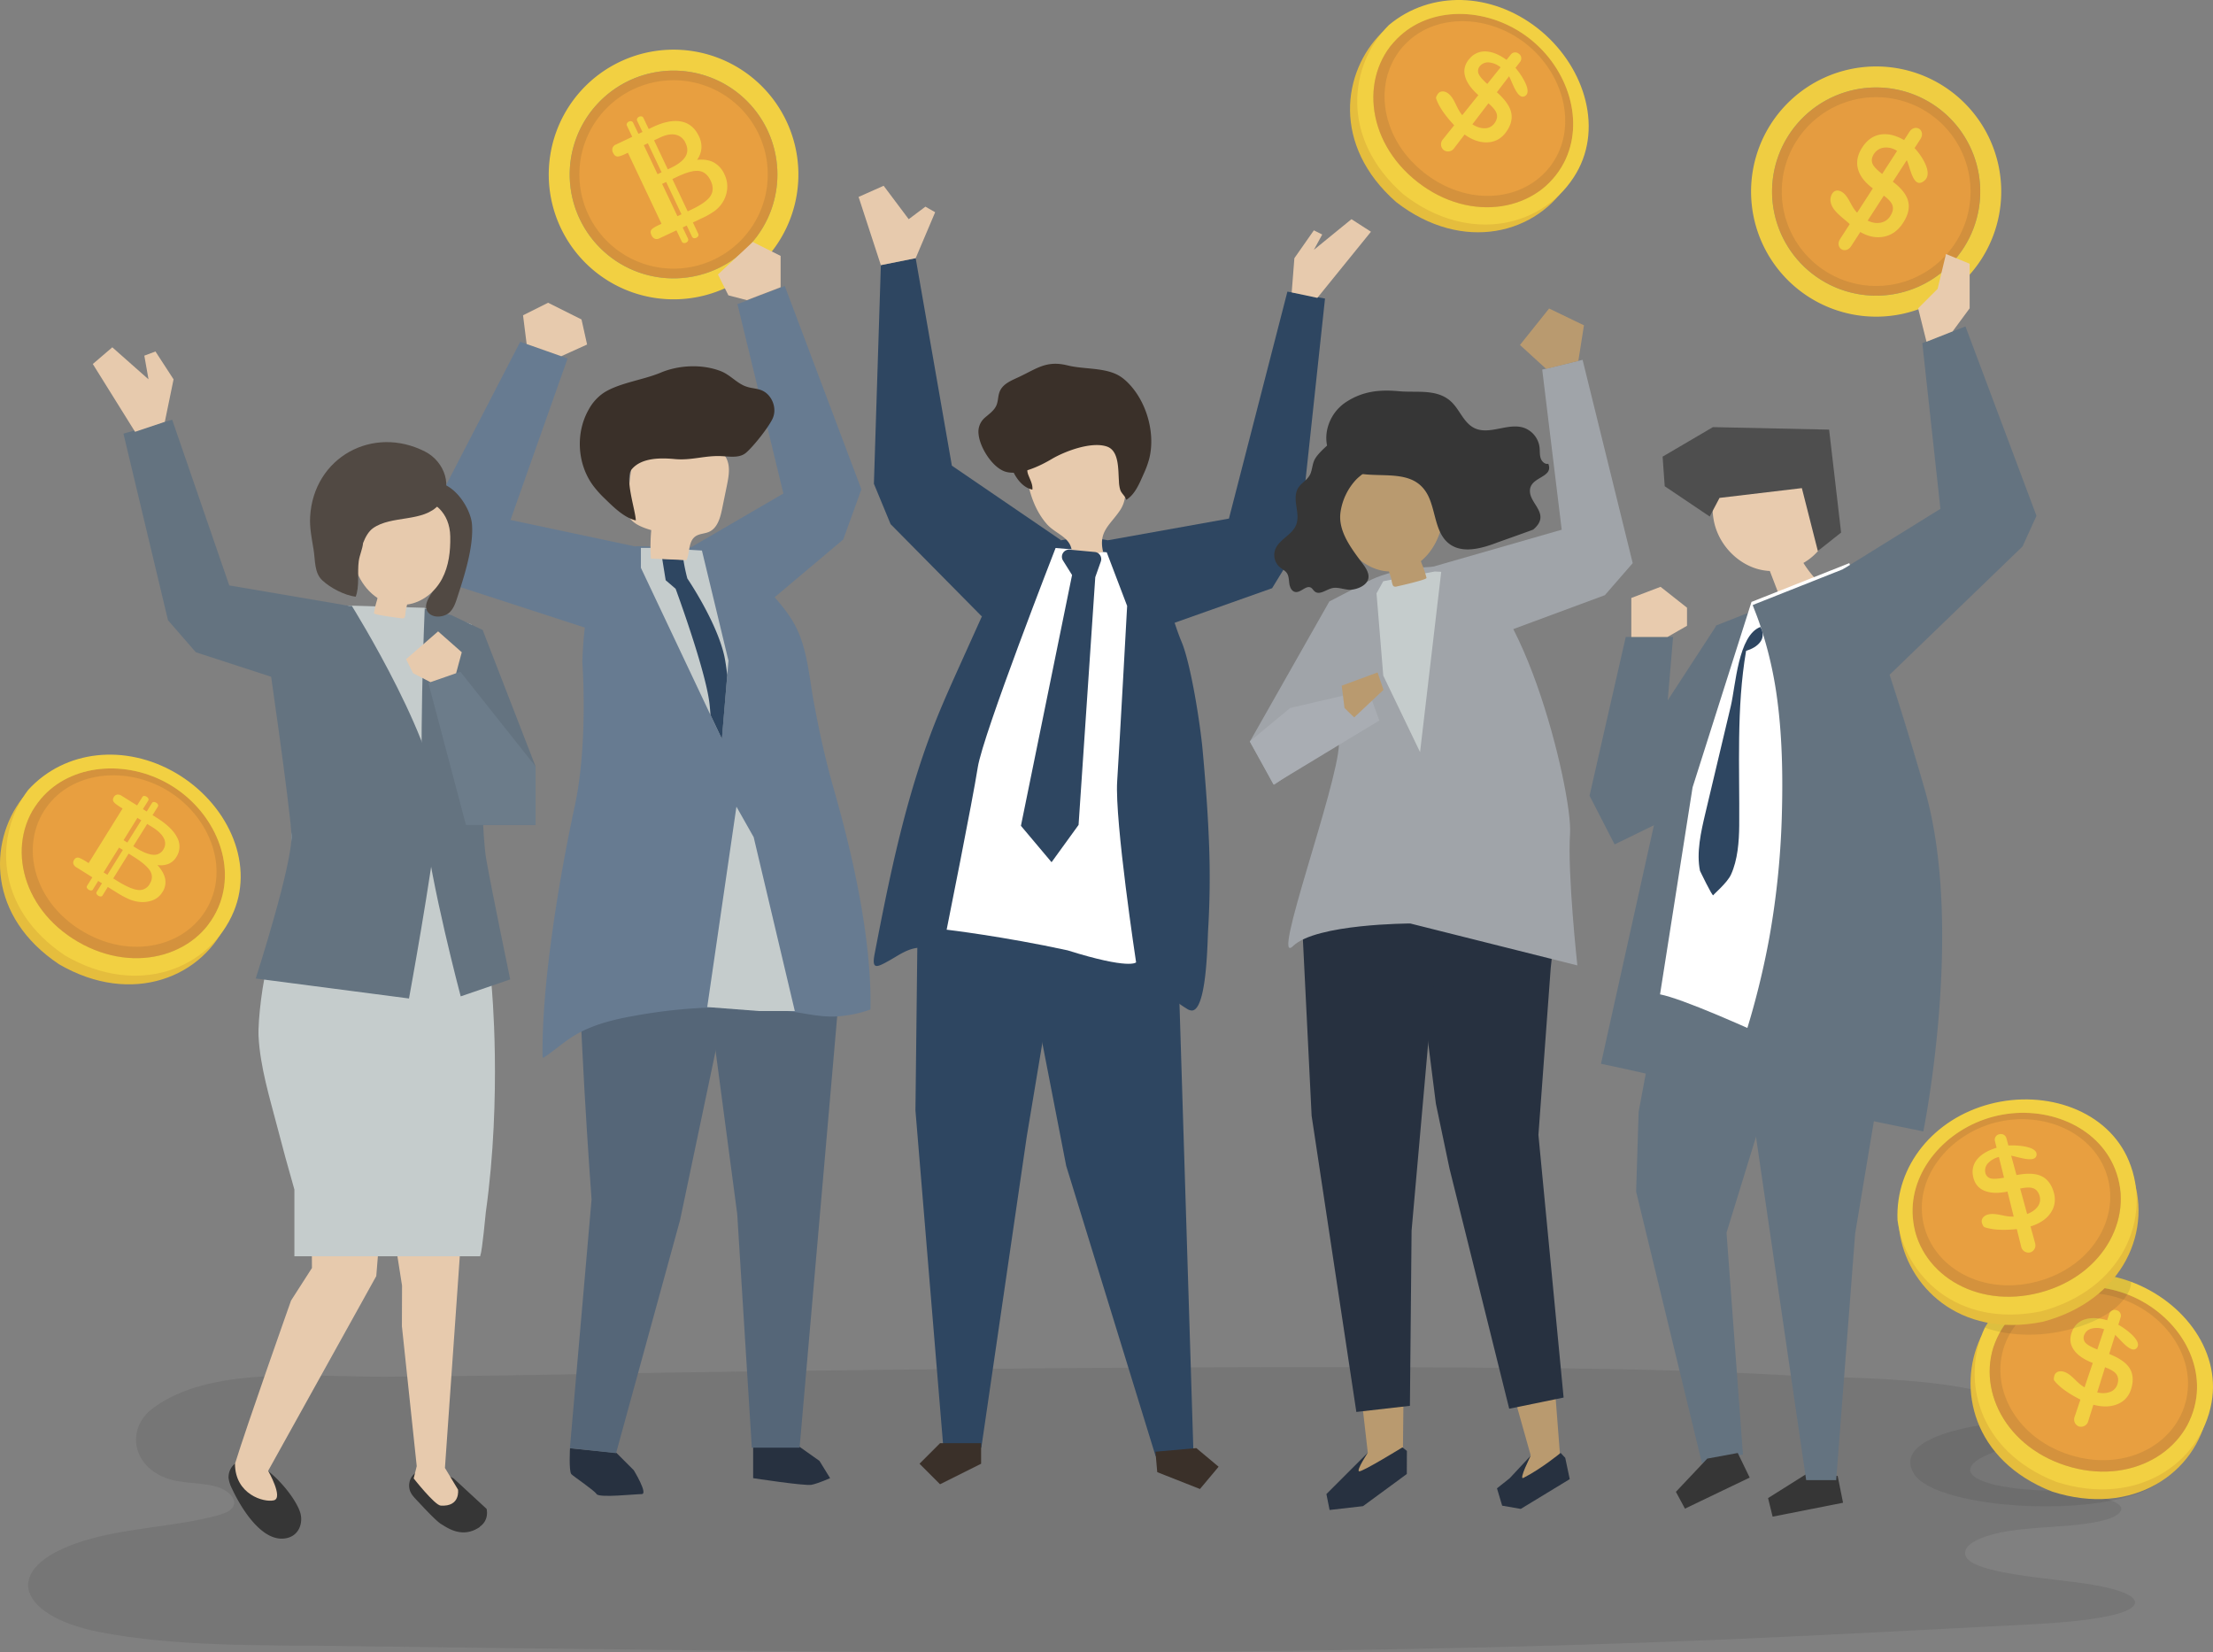 <svg xmlns="http://www.w3.org/2000/svg" viewBox="0 0 1589.44 1186.41"><rect x="0" y="0" width="1589.44" height="1186.41" fill="#808080" stroke="none"/><defs><style>.cls-1,.cls-3{fill:#272525;}.cls-1{opacity:0.11;}.cls-2{fill:#e59c40;}.cls-3{opacity:0.1;}.cls-4{fill:#efcd42;}.cls-5{fill:#e89f40;}.cls-6{fill:#f2d042;}.cls-7{fill:#677b91;}.cls-8{fill:#2e4661;}.cls-9{fill:#3a3029;}.cls-10{fill:#fff;}.cls-11{fill:#e7caad;}.cls-12{fill:#b99a6f;}.cls-13{fill:#273140;}.cls-14{fill:#a0a4a9;}.cls-15{fill:#c5cccc;}.cls-16{fill:#363636;}.cls-17{fill:#a9adb3;}.cls-18{fill:#647380;}.cls-19{fill:#e8cbae;}.cls-20{fill:#4e4e4e;}.cls-21{fill:#514943;}.cls-22{fill:#556678;}.cls-23{fill:#6c7c8a;}.cls-24{fill:#e5bd3d;}</style></defs><g id="shadow"><path class="cls-1" d="M441.71,1017.26q-46,.74-92,1c-54.62.16-126.21-8-167,23-20.52,15.55-13.77,46.58,18.79,52.08,9.22,1.56,19.14,1.39,27.78,4s15.49,9.86,10.7,15.38c-2.46,2.81-7.18,4.32-11.7,5.51-28.62,7.48-60.35,8.43-88.82,16.16-67.66,18.38-56,55.32,5.53,67.25,55.31,10.72,116.82,9.23,173.85,10,333.75,4.25,668.41,9.29,1000.31-5,71.58-3.09,142.74-7,214-10.62,32.61-1.67,73.44-6,73.57-15.72.09-6.76-21.45-11.81-42.67-14.45-37.17-4.62-85.7-8.65-78.67-23.78,2.56-5.51,14.66-10.58,31.47-13.16,13-2,27.91-2.53,42-3.73s28.5-3.42,34.42-7.35c15.93-10.6-24.2-16.91-52.44-17.88-33.83-1.16-61.41-8.61-49.75-19.85,8.12-7.83,34.56-13.13,42.6-21,3.24-3.16,3.23-6.55,1.08-9.78-21.47-32.27-133.64-29.51-175.44-31.92-77.34-4.47-155-5.33-232.6-5.73-176-.91-352,.61-527.92,3C546.5,1015.26,494.1,1016.43,441.71,1017.26Z" transform="translate(-73.34 -29.59)"/></g><g id="object"><circle class="cls-2" cx="1420.85" cy="167.16" r="74.75" transform="translate(224.62 1024.06) rotate(-45)"/><path class="cls-3" d="M1464.69,98.47A81.49,81.49,0,1,0,1489.53,211,81.5,81.5,0,0,0,1464.69,98.47ZM1384.36,224.3A67.8,67.8,0,1,1,1478,203.64,67.8,67.8,0,0,1,1384.36,224.3Z" transform="translate(-73.34 -29.59)"/><path class="cls-4" d="M1469.19,91.43a89.84,89.84,0,1,0,27.38,124.07A89.84,89.84,0,0,0,1469.19,91.43Zm-88.57,138.73a74.75,74.75,0,1,1,103.23-22.78A74.74,74.74,0,0,1,1380.62,230.16Z" transform="translate(-73.34 -29.59)"/><path class="cls-4" d="M1388,172.93c.13-3.67,2.66-8.26,7.62-5.83,4.14,2,6.18,7.47,8.59,11.38a26,26,0,0,0,8.15,8.17q5.55,3.58,10.64,3a10.34,10.34,0,0,0,8-4.93q2.88-4.46,1.4-8.08t-8-7.86L1421.5,167q-10.68-6.91-13.39-15t2.77-16.56q5.37-8.3,13.8-9.34t18.32,5.35a31.73,31.73,0,0,1,7.35,6.67c4.59,5.63,10.82,16.13,5.39,21-8.57,7.67-10.56-11-13.14-14.87a22.15,22.15,0,0,0-6.51-6.12,13.91,13.91,0,0,0-9.61-2.52,10,10,0,0,0-7.3,4.67q-2.55,4-.57,7.65t12,10.55q10.68,7.35,13,14.85t-3.45,16.34q-5.49,8.48-14.32,10t-18.26-4.6a45.34,45.34,0,0,1-6.22-5c-4.48-4.19-12.13-9.08-13.2-15.47A8.55,8.55,0,0,1,1388,172.93Z" transform="translate(-73.34 -29.59)"/><path class="cls-4" d="M1395.89,208.58l-.08-.05c-2.17-1.4-2.61-4.57-1-7.08l50.06-77.38c1.62-2.5,4.69-3.4,6.86-2l.08.05c2.17,1.41,2.61,4.58,1,7.08l-50.06,77.38C1401.12,209.09,1398.05,210,1395.89,208.58Z" transform="translate(-73.34 -29.59)"/><circle class="cls-5" cx="557.12" cy="154.9" r="74.59" transform="translate(-88.61 207.42) rotate(-23.7)"/><path class="cls-3" d="M522.31,81.42A81.31,81.31,0,1,0,630.6,120.1,81.3,81.3,0,0,0,522.31,81.42ZM586.08,216a67.65,67.65,0,1,1,32.18-90.1A67.66,67.66,0,0,1,586.08,216Z" transform="translate(-73.34 -29.59)"/><path class="cls-6" d="M518.74,73.88a89.65,89.65,0,1,0,119.4,42.65A89.65,89.65,0,0,0,518.74,73.88Zm70.31,148.43A74.59,74.59,0,1,1,624.53,123,74.59,74.59,0,0,1,589.05,222.31Z" transform="translate(-73.34 -29.59)"/><path class="cls-6" d="M586,146.23q-4.86-2.55-12-1.86a16.47,16.47,0,0,0,3.12-8.2,17.12,17.12,0,0,0-1.78-8.72q-4.2-8.9-12.7-10.58t-20.5,4l-2.88,1.36-3.81-8c-1.17-2.46-5.64-.35-4.47,2.12l3.81,8-2.9,1.37-3.81-8c-1.17-2.47-5.63-.35-4.46,2.12l3.81,8-11.72,5.55a4.28,4.28,0,0,0-2.44,2.44,4.58,4.58,0,0,0,.41,3.51c.73,1.55,1.65,2.41,2.76,2.61s3.11-.41,6-1.78l1.87-.89,24.15,51-1.87.88q-4.7,2.23-5.55,3.64c-.57.94-.5,2.17.22,3.67a4.64,4.64,0,0,0,2.43,2.59,4.37,4.37,0,0,0,3.46-.39L559.19,195c1.27,2.69,2.55,5.37,3.82,8.05,1.17,2.47,5.63.36,4.46-2.11l-3.81-8,2.9-1.38,3.81,8c1.17,2.47,5.63.36,4.47-2.11L571,189.35l1.47-.7,4.87-2.3a55.24,55.24,0,0,0,9.29-5.27,23.17,23.17,0,0,0,5.08-5.21,22,22,0,0,0,3.89-10.37,19.76,19.76,0,0,0-1.9-10.6A18.09,18.09,0,0,0,586,146.23Zm-38.76-17.81q6.57-3.12,11.35-2.09a10.14,10.14,0,0,1,7.17,6.07q2.52,5.31-.15,9.7t-10.71,8.19l-1.93.91q-4.92-10.41-9.86-20.83Zm-8.59,4.07q4.92,10.41,9.86,20.83l-2.9,1.37-9.87-20.83Zm21.25,52.37q-5.5-11.61-11-23.21l2.9-1.37,11,23.2Zm23.75-14.54q-3.09,4.76-13.73,9.79l-2.66,1.26q-5.49-11.61-11-23.21l3.23-1.52q10.47-5,15.89-4.27t8.39,7Q586.72,165.57,583.63,170.32Z" transform="translate(-73.34 -29.59)"/><polygon class="cls-7" points="455.66 392.31 366.66 373.41 407.66 257.41 373.66 245.41 314.66 359.41 317.66 417.41 440.66 457.41 455.66 392.31"/><polygon class="cls-8" points="659.67 609.21 657.5 797.4 677.55 1039.66 704.82 1039.66 737.45 816.15 774.76 592.27 659.67 609.21"/><polygon class="cls-9" points="704.66 1051.16 675.17 1065.9 660.43 1051.16 675.17 1036.41 704.66 1036.41 704.66 1051.16"/><polygon class="cls-8" points="837.04 613.02 847.16 721.43 857.17 1043.37 830.01 1045.77 765.77 837.22 720.9 606.28 837.04 613.02"/><polygon class="cls-9" points="831.17 1057.21 861.85 1069.3 875.24 1053.31 859.25 1039.93 829.88 1042.52 831.17 1057.21"/><path class="cls-8" d="M940.25,714.87c-1,17.26-3.55,40.23-10.87,40.41a7.22,7.22,0,0,1-3.76-1.38c-12-7.29-20.19-16.78-32-23.85-12.43-7.41-26.91-12-41.15-15.62a442.26,442.26,0,0,0-64.62-11.79c-18.63-1.9-38.81,4.79-56.87,7.82C724,711.63,718,716.05,712,719.41c-8.86,4.94-12.72,6.87-10.49-4.72,3.64-18.92,7.34-37.83,11.47-56.65,8.23-37.54,18.15-74.82,32.37-110.58,5.44-13.66,11.49-27.06,17.53-40.46q11.05-24.47,22.09-48.95c9.15-20.28,22.68-33.9,44.62-39.24,19-4.62,41.95-4.22,59,6.32,18.95,11.71,25.26,46.16,33.24,65,7,16.51,13.64,60.39,15.22,77.64,1.91,20.75,3.53,41.39,4.41,61.9a628.71,628.71,0,0,1-.4,67.57C940.89,699.72,940.74,706.63,940.25,714.87Z" transform="translate(-73.34 -29.59)"/><path class="cls-10" d="M868.22,426.21l-36.72-3.08S779.28,557,775.61,580.62c-3.59,23.15-22.36,116.61-22.36,116.61s40.54,4.76,86.83,14.83c44.85,14.07,49.24,8.64,49.24,8.64s-15.43-101.52-13.59-130.1c1.89-29.23,7.15-125.87,7.15-125.87Z" transform="translate(-73.34 -29.59)"/><path class="cls-11" d="M846.17,429.2a4.21,4.21,0,0,0,1.6.66,8.37,8.37,0,0,0,3.57-.35l14.29-3.57c-3.48-14.6,4.75-19.05,12-29.65s3-23.42,1-35.18c-.56-3.27-1.15-6.64-2.92-9.45-3.11-4.93-9.16-7.1-14.9-8.11-14.64-2.58-30.61.54-42,10.11-3,2.54-5.77,5.6-7.11,9.32-2.07,5.74-.55,12.08,1,18,2.35,9.07,6.24,17.79,12.45,24.9,5.78,6.63,15.49,8.92,17.66,17.48C843.37,425.56,844.37,428,846.17,429.2Z" transform="translate(-73.34 -29.59)"/><path class="cls-9" d="M811.74,370.19c1.3,3.62,3.51,7.16,3.08,11-6.17-1.26-10.8-6.81-13.67-12.69a21.87,21.87,0,0,1-2.51-8.5,10.41,10.41,0,0,1,2.88-8.07c3-2.73,8.89-2.56,10.36,1.53S809.79,364.75,811.74,370.19Z" transform="translate(-73.34 -29.59)"/><path class="cls-9" d="M776.2,341.5a13.36,13.36,0,0,1,4.41-11.88c3.14-2.75,6.85-5.18,8.47-9.14,1.25-3.06,1-6.64,2.28-9.71,2.25-5.57,8.36-7.9,13.62-10.36,13.17-6.16,19.91-12.19,35.17-8.4,10.84,2.7,24.27,1.54,34.61,6.17,4.32,1.93,8.23,5.43,11.58,9.44C898,321.54,903,342.56,898.7,359.17a64.9,64.9,0,0,1-3.87,10.55c-3,6.72-6.18,14.91-12.59,18.82-.8-2.88-3.19-4.22-4.24-7a22.63,22.63,0,0,1-1-6.36c-.64-8.36.23-21.82-8.59-24.89-11.16-3.87-30.25,3.33-39.79,9-8.45,5-22.9,12-33,9.07C786.28,365.62,777.11,351.06,776.2,341.5Z" transform="translate(-73.34 -29.59)"/><path class="cls-8" d="M859.7,426l-18.07-1.68a5.11,5.11,0,0,0-4.81,7.8l6.51,10.41L806.6,622.64l22,26.14L848,622l12-177.95,4-11.28A5.12,5.12,0,0,0,859.7,426Z" transform="translate(-73.34 -29.59)"/><polygon class="cls-8" points="762.13 387.98 683.66 334.41 657.66 185.41 632.66 190.41 627.66 347.41 639.66 376.41 705.21 442.72 751.66 394.41 762.13 387.98"/><polygon class="cls-8" points="795.67 388 882.66 372.41 924.66 209.41 951.66 214.41 932.66 391.41 913.66 422.41 834.66 450.41 808.66 402.41 795.67 388"/><path class="cls-12" d="M1193.93,1076.33l.09-.13-.1,0-5-65-32.14,6.89,15.94,56.59-8.21,17.22s-3.13,8.63-.2,7.74,15.61-4.43,16.6-5.37,9.63-13.19,12.3-17Z" transform="translate(-73.34 -29.59)"/><polygon class="cls-12" points="977.33 998.99 982.39 1043.23 973.98 1054.91 974.86 1062.61 997.39 1055.16 1007.53 1050.1 1008.19 987.66 977.33 998.99"/><polygon class="cls-13" points="1015.47 667.46 1031.29 792.57 1041.09 839.24 1083.96 1011.65 1123.03 1003.63 1104.94 815.01 1113.78 695.04 1117.26 663.52 1126.88 625.51 1015.47 667.46"/><polygon class="cls-13" points="935.74 673.96 942.05 801.32 974.17 1013.97 1012.64 1009.57 1013.84 883.73 1034.68 648.47 990.68 630.11 955.48 620.5 935.74 673.96"/><path class="cls-13" d="M1055.73,1072.82,1026,1102.53l2.29,11.43,24-2.75,31.46-23.09.06-16.57-3.22-2.55s-29.13,17.94-31.16,17.2S1055.73,1072.82,1055.73,1072.82Z" transform="translate(-73.34 -29.59)"/><path class="cls-13" d="M1172.72,1075l-15.08,16.16-9.13,7.26,3.72,12.44,13.36,2.33,35.17-21.38-3.22-15.3-3.32-3.53s-13.77,11.35-26.72,17.94C1163.84,1092.75,1172.72,1075,1172.72,1075Z" transform="translate(-73.34 -29.59)"/><polygon class="cls-14" points="982.78 417.4 954.78 431.92 897.66 532.61 915.09 563.58 940.26 546.16 978.01 495.82 982.78 417.4"/><path class="cls-14" d="M1048.45,452.43s13.55-16.09,64.86-16.09S1202.94,598.84,1201,628s5.24,94.89,5.24,94.89l-120-30.11s-67.74.13-84.2,16.22,32-114.83,33-145S1032,467.52,1048.45,452.43Z" transform="translate(-73.34 -29.59)"/><polygon class="cls-15" points="1030.43 410.42 1035.13 410.63 1019.93 540.11 993.5 485.17 988.66 426.12 993.5 417.4 1030.43 410.42"/><path class="cls-12" d="M1031.28,388.1c-3.17-39.25,47.47-46.14,70-19.81,14.72,17.17,10.64,49.58-7.41,64.24a21.26,21.26,0,0,0,.77,2.2,71.91,71.91,0,0,1,3.27,9.88c.34,1.26-19.14,5.65-21.32,6.13a3,3,0,0,1-2.26-.1c-1.21-.81-1.49-4.65-1.9-6-.49-1.55-1-3.1-1.48-4.65-12.29-.52-23.28-8.26-29.74-18.2S1032.23,399.89,1031.28,388.1Z" transform="translate(-73.34 -29.59)"/><path class="cls-16" d="M1047.2,344.43c3.49,1.39,5.93,4.4,8.06,7.38a15.49,15.49,0,0,1,3,5.78c1.71,8.48-6.15,11.43-11,16.52a43.19,43.19,0,0,0-11.08,23c-2,13,6.68,24.92,14.21,35.06,2.65,3.57,7.08,8.67,5.54,13.56s-9,7.57-13.6,7.36c-4.16-.2-8.35-2.1-12.38-1.09-4.28,1.08-8.9,5.18-12.35,2.33-1-.79-1.55-2-2.6-2.66-3.58-2.18-7.44,3.89-11.51,3-2.51-.53-3.76-3.45-4.12-6s-.3-5.39-1.77-7.53c-1.26-1.85-3.41-2.8-5.1-4.24a11.67,11.67,0,0,1-3.49-12c2.42-7.82,12.38-10.89,15.31-18.52,1.52-4,.83-8.45.19-12.7s-1.16-8.78.64-12.63c2.23-4.75,7.69-6.49,9.61-11.82,1.13-3.13,1.26-6.62,2.77-9.58,2-3.89,7.2-8.49,10.49-11.47A18.45,18.45,0,0,1,1047.2,344.43Z" transform="translate(-73.34 -29.59)"/><path class="cls-16" d="M1099.48,386.44c5.11,11.14,4.84,25.71,14.33,33.34s23.38,3.81,34.7-.51c1.86-.71,25.68-9.08,26.06-9.4,12.19-10.32-.84-17.41-2.25-26-2-12.37,17.34-10.44,13.06-21.24-2.43.6-4.78-1.67-5.53-4.11s-.47-5.08-.75-7.63a17.17,17.17,0,0,0-11-14c-11.65-4.1-25.26,5.66-36.23-.1-6.81-3.58-9.77-11.78-15-17.48-10.13-11-25.53-7.54-38.7-8.77-13.92-1.29-26-.07-38,7.74-14.87,9.68-19.66,31.21-6.77,43.88,16.55,16.24,47.52.69,62.2,18.11A26.7,26.7,0,0,1,1099.48,386.44Z" transform="translate(-73.34 -29.59)"/><polygon class="cls-17" points="897.66 532.41 926.66 508.41 982.66 495.41 990.66 517.41 914.66 563.41 897.66 532.41"/><polygon class="cls-18" points="1232.66 449.41 1187.1 519.35 1157.45 575.99 1168.3 597.95 1207.75 586.91 1232.66 449.41"/><polygon class="cls-18" points="1287.25 696.39 1287.25 731.8 1240.04 885.25 1251.84 1044.61 1222.33 1050.51 1175.11 855.74 1176.92 798.44 1198.72 681.57 1287.25 696.39"/><polygon class="cls-16" points="1226.2 1047.48 1203.68 1071.33 1210.18 1083.41 1256.67 1061.1 1248.11 1043.44 1226.2 1047.48"/><polygon class="cls-16" points="1297.64 1058.37 1269.87 1075.83 1273.15 1089.16 1323.73 1079.17 1319.86 1059.92 1297.64 1058.37"/><path class="cls-18" d="M1305.85,478.82,1376.09,451s25,62,53.35,161.33-13.18,225.77-13.18,225.77-160.93-38.25-193.06-44.55l40.31-181.57Z" transform="translate(-73.34 -29.59)"/><polygon class="cls-18" points="1249.8 738.32 1297.24 1062.93 1318.8 1062.93 1332.42 885.87 1361.93 708.81 1249.8 738.32"/><path class="cls-19" d="M1303.52,381.37c19.13,1.41,37-14.3,55.84-10.4,12.24,2.53,21.9,13.39,25.63,25.63,1.75,5.7,2.36,11.91.66,17.59a29.43,29.43,0,0,1-5.55,9.94,41.71,41.71,0,0,1-11.49,9.73,74.64,74.64,0,0,0,8.19,10.86l-26.47,10.14q-2.92-7.61-5.84-15.21a40.57,40.57,0,0,1-7.89-1.2c-15.66-4.06-28.64-17.78-32.14-33.95C1302.83,396.93,1303.14,389.09,1303.52,381.37Z" transform="translate(-73.34 -29.59)"/><polygon class="cls-20" points="1235.01 357.56 1294.15 350.53 1305.63 395.7 1322.33 382.45 1313.73 308.53 1230.27 306.73 1194.13 327.93 1195.65 349.18 1227.97 370.93 1235.01 357.56"/><path class="cls-10" d="M1331.31,461.85,1401.55,434s25,62,53.35,161.34-13.18,225.77-13.18,225.77-144-71.13-176.09-77.44L1289,595Z" transform="translate(-73.34 -29.59)"/><path class="cls-18" d="M1456,597.44C1427.58,498.11,1403,436,1403,436l-70.63,28-.12.36c1.56,4.06,3.19,8.09,4.6,12.21a282.92,282.92,0,0,1,12.2,49.93c4.44,29.85,4.9,60.53,4,90.65a592.34,592.34,0,0,1-9,86.2,583.85,583.85,0,0,1-31.55,109.75c65.33,13.28,142.22,29,142.22,29S1484.34,696.77,1456,597.44Z" transform="translate(-73.34 -29.59)"/><path class="cls-8" d="M1298.2,613.52c-3.18,13.38-6.58,28.45-3.87,41.45,0,0,8.76,18.31,9.52,17.56,0-.59,10-8.81,12.77-14.94,4.76-10.45,5.78-23.5,5.88-35.3.35-41.85-2.13-84,4.93-125.29,8.24-2.5,15.3-8.56,10.24-17.16-16,6.08-17.73,42.15-21.23,56.89Z" transform="translate(-73.34 -29.59)"/><polygon class="cls-18" points="1323.73 408.76 1393.66 365.41 1380.66 246.41 1411.66 234.41 1462.66 370.41 1452.66 392.41 1356.81 484.91 1323.73 408.76"/><polygon class="cls-18" points="1194.66 540.41 1201.66 457.41 1167.66 457.41 1141.66 571.41 1159.66 606.41 1188.61 592.27 1194.66 540.41"/><polygon class="cls-19" points="1171.66 457.41 1171.66 429.41 1192.66 421.41 1211.66 436.41 1211.66 449.41 1197.66 457.41 1171.66 457.41"/><path class="cls-16" d="M422.82,1113.16l-23.7-21.89c-6.88-3.48-14.16-5.91-20.05-5.84-4.28,0-7.83,1.43-10,4.68a11.52,11.52,0,0,0-1.07,10.56,14.33,14.33,0,0,0,2.06,3.33h0c.71.89,1.48,1.72,2.25,2.55.49.53,1,1.09,1.6,1.68,4.91,5.32,13.12,14,16.39,15.93,4.78,2.87,15.31,10.53,27.76,1.92l-.15-.12C422.47,1122.9,423.8,1117.87,422.82,1113.16Z" transform="translate(-73.34 -29.59)"/><path class="cls-11" d="M404.22,922.48,402.3,950l-9.39,133.76,9.39,15.56s1.92,12.45-12.44,11.49c-4.27-.28-19.4-19.52-19.4-19.52l2.19-8.81L362,982l.1-29.17L357,920.44Z" transform="translate(-73.34 -29.59)"/><path class="cls-16" d="M254,1079.19c-4.41-1.38-8.52-1.17-11.82,1.44a12.42,12.42,0,0,0-4.66,10.48,22.78,22.78,0,0,0,2.44,7.5c5.73,12.41,21.78,40.46,40.2,35.32,7.74-2.16,10.67-10.06,9.1-17C286.85,1106.37,268.7,1083.84,254,1079.19Z" transform="translate(-73.34 -29.59)"/><path class="cls-11" d="M346.8,906.43,343.59,946l-77.66,139.83s11.16,19.5,4.08,21.2-27.84-4.21-27.89-26.24c8.17-26.67,40.26-117.23,40.26-117.23l15-23.37-.22-43.92Z" transform="translate(-73.34 -29.59)"/><path class="cls-15" d="M259.05,774c-.61-11.67,3.12-42.1,6.95-53,14-39.76,16.67-59.35,16.67-91.72s-14.36-135-14.36-135l49.88-29.94L378,466.05,412,478s6.22,128.1,8.21,169.7c1.43,29.7,3.49,55.41,6.2,89.82,0,0,7.62,78.47-4.14,162.59,0,0-2.63,27.94-3.8,30.38-.16.83-.25,1.28-.25,1.28H284.78V883.83q-6.64-23.08-12.66-46.34C267,817.8,260.19,795.64,259.05,774Z" transform="translate(-73.34 -29.59)"/><path class="cls-18" d="M287.18,473.41l-22.7,17.07s17.26,118.18,18.19,138.8-25.66,103-25.66,103l110.08,14.36s16.19-88,20.85-131.73S326,464.64,326,464.64Z" transform="translate(-73.34 -29.59)"/><path class="cls-18" d="M397.53,471.34,420,482s-3.16,131.37,2.6,164.74c3.51,20.34,17.18,86.2,17.18,86.2l-35.55,12.17S382.35,662.72,378,619s.39-152.45.39-152.45Z" transform="translate(-73.34 -29.59)"/><path class="cls-21" d="M393.17,423.21c2.92,11.29-3.77,22.44-9.63,32-2.4,3.89-6.11,9.3-3,13.74,3.46,5,12.05,4,15.83.26,2.66-2.62,4-6.18,5.11-9.65,5.1-15.55,12.22-37.32,10.83-53.66-1.12-13.11-17.18-36.37-33.74-28.05-3,1.51-4.93,4.35-6.58,7.14a13.67,13.67,0,0,0-2.13,5.32c-.78,7.59,6.54,9.54,11.35,13.62A38.35,38.35,0,0,1,393.17,423.21Z" transform="translate(-73.34 -29.59)"/><path class="cls-11" d="M365.55,463.76c11.06-1.4,20.3-9.13,25.25-18.43s6.12-20,5.93-30.45c-.65-34.74-46.71-36.67-64.62-11.7C316.5,424.93,333.41,467.84,365.55,463.76Z" transform="translate(-73.34 -29.59)"/><path class="cls-21" d="M334.11,419.57c-.38,4.21-2.52,8.67-3.11,13-1.09,8,.69,18.28-2.22,25.55-8.08-1.11-17.9-6.16-23.88-11.7s-5-14.08-6.38-22.42c-1.27-7.71-2.88-15.46-2.44-23.27,2.42-42.72,45.05-66.08,82.61-46.81,14.21,7.29,20.43,25.82,10,38C377.42,405,354.58,399.32,341.11,409,338.13,411.2,335.83,415.07,334.11,419.57Z" transform="translate(-73.34 -29.59)"/><path class="cls-11" d="M366.48,460.18l-1.68,7.76c-.26,1.18-.16,4.58-1.18,5.39a2.73,2.73,0,0,1-2,.27c-2-.24-19.88-2.52-19.68-3.65A62.48,62.48,0,0,1,344,461c.77-2.35,1.07-6.78,2.48-8.56a32.3,32.3,0,0,0,9.76,4.37q5.18,1.47,10.4,2.77C366.57,459.78,366.52,460,366.48,460.18Z" transform="translate(-73.34 -29.59)"/><polygon class="cls-14" points="1027.66 407.41 1121.66 380.41 1107.66 265.41 1136.66 258.41 1172.66 404.41 1152.66 427.41 1071.66 457.41 1036.16 408.91 1027.66 407.41"/><polygon class="cls-12" points="1133.61 259.18 1137.64 233.62 1112.62 221.55 1091.68 247.74 1110.47 264.89 1133.61 259.18"/><path class="cls-12" d="M1046,544.75c0,.25-7-6.75-7-6.75l-2-16,25.75-9.5L1067,525Z" transform="translate(-73.34 -29.59)"/><polygon class="cls-19" points="1383.66 245.41 1377.66 221.41 1391.66 207.41 1397.66 182.41 1414.66 189.41 1414.66 221.41 1402.42 237.99 1383.66 245.41"/><polygon class="cls-11" points="927.74 209.98 929.66 185.41 943.66 165.41 949.66 168.41 943.66 179.41 970.66 157.41 984.66 166.41 946.16 213.91 927.74 209.98"/><polygon class="cls-11" points="657.66 185.41 671.66 152.41 664.66 148.41 652.66 157.41 634.66 133.41 616.66 141.41 632.66 190.41 657.66 185.41"/><polygon class="cls-7" points="495.66 393.41 562.66 354.41 529.66 218.41 563.66 205.41 618.66 351.41 605.66 387.41 548.66 435.41 514.66 395.6 495.66 393.41"/><path class="cls-13" d="M639.05,1062.52l22.87,16.2,7.62,12.39s-8.57,3.81-13.34,4.76-41.93-4.76-41.93-4.76v-21.92Z" transform="translate(-73.34 -29.59)"/><path class="cls-13" d="M516.13,1073l12.39,12.39s10.49,17.15,5.72,17.15-30.49,2.86-32.4,0-16.2-12.39-18.11-14.29-1-18.62-1-18.62Z" transform="translate(-73.34 -29.59)"/><path class="cls-22" d="M595.51,745.34,561.82,905.6l-46,167.56-33.16-3.6L498.22,891s-11.07-149.29-8.66-197.92Z" transform="translate(-73.34 -29.59)"/><polygon class="cls-22" points="602.88 711.76 574.29 1039.6 539.98 1039.6 529.5 871.87 509.8 723.37 584.77 635.52 602.88 711.76"/><path class="cls-7" d="M671,592c-5.36-19.3-9.6-38.89-13.23-58.58-3.16-17.18-4.41-35.68-11.87-51.7S624.34,453.57,613.46,440c-4.61-5.77-9.53-11.77-16.39-14.53-4.69-1.88-9.88-2.05-14.94-2.2l-46-1.32c-5.6-.16-11.42-.28-16.52,2-7.64,3.45-12,11.48-15.74,19-9.64,19.12-11.42,40.34-12.28,62,0,.21,4.42,58.23-5.56,104.15-9.94,45.7-23.76,125-23,178.94.14.44.28.89.43,1.32,8.9-5.85,16.16-12.89,25.68-18,11.86-6.34,25.42-9.71,38.72-12.07A372.6,372.6,0,0,1,588.29,753c15.93-.28,31.93,1.08,47.79,2.4,13.2,1.09,25.48,5,38.92,4.07a87.59,87.59,0,0,0,23.51-4.93C700,690,676,610,671,592Z" transform="translate(-73.34 -29.59)"/><polygon class="cls-15" points="472.7 393.46 460.31 393.46 460.31 407.75 518.45 530.69 523.21 474.46 504.15 395.36 472.7 393.46"/><path class="cls-8" d="M595.68,514.34c-.59-5-1.28-9.51-2-13.13C588.27,476.2,567,445,567,445a131.22,131.22,0,0,1-2.81-13.35l-15.25-.95,2.51,15.57,7.14,6.13s21.68,58.66,24.36,82.78c.28,2.53.5,5.14.67,7.78l8.21,17.35Z" transform="translate(-73.34 -29.59)"/><polygon class="cls-15" points="528.93 579.29 507.96 723.2 545.13 726.06 570.86 726.06 541.32 601.21 528.93 579.29"/><path class="cls-11" d="M566.46,431.83l-25.63-1.11a127.86,127.86,0,0,1,.26-20.43c-7.22-2.1-15.61-5.38-17.25-12.71a21.24,21.24,0,0,1,0-7.07l3.39-29.16c.39-3.37.81-6.83,2.47-9.78,2.9-5.19,8.94-7.72,14.73-9.06,14.77-3.41,31.2-1.08,43.3,8,3.22,2.43,6.18,5.4,7.74,9.12,2.42,5.73,1.21,12.27,0,18.36L592,394.91c-1.32,6.47-3.33,13.85-9.34,16.58-3.2,1.45-7.07,1.29-9.92,3.34C567.73,418.43,568.86,426.13,566.46,431.83Z" transform="translate(-73.34 -29.59)"/><path class="cls-9" d="M613.78,308.28a25.33,25.33,0,0,1-5.79-1.59c-6.19-2.69-10.53-8.09-17.1-10.62-13.28-5.11-29.95-4.37-43,1.12-12.49,5.25-29.54,7.28-40.72,14.34a34,34,0,0,0-11,12.14c-9.49,16.61-8.32,38.72,2.87,54.24a73.45,73.45,0,0,0,8.54,9.61c6.37,6.19,14,13.85,22.42,15.8-.22-7.41-8.25-30.36-2.91-36.74,7.09-8.46,21-8.25,31-7.31,11.88,1.11,21.66-2.71,33.51-2.11,6,.3,12.86,1.51,17.48-2.37,5.35-4.5,16.66-18.76,19.35-25,2.34-5.48.78-12.23-3.3-16.58C621.55,309.43,617.75,309,613.78,308.28Z" transform="translate(-73.34 -29.59)"/><polygon class="cls-11" points="560.66 206.27 560.66 183.77 540.66 173.77 515.66 197.1 523.16 212.1 536.4 215.55 560.66 206.27"/><polygon class="cls-11" points="378.25 247.03 375.66 226.41 393.66 217.41 417.66 229.41 421.66 247.41 403.11 255.81 378.25 247.03"/><polygon class="cls-18" points="252.66 435.41 164.66 420.41 123.66 301.41 88.66 311.41 120.66 445.41 140.66 468.41 223.66 495.41 252.66 435.41"/><polygon class="cls-18" points="346.66 452.41 384.66 550.41 384.66 592.41 339.13 592.41 329.66 465.41 346.66 452.41"/><polygon class="cls-23" points="330.66 482.41 384.66 550.41 384.66 592.41 334.66 592.41 307.66 490.41 330.66 482.41"/><polygon class="cls-11" points="118.38 302.92 124.66 272.41 111.66 252.41 103.66 255.41 106.66 272.41 80.66 249.41 66.66 261.41 97 310.1 118.38 302.92"/><polygon class="cls-11" points="327.59 483.48 331.66 468.41 314.66 453.41 291.66 473.41 296.66 483.41 309.16 489.89 327.59 483.48"/><path class="cls-5" d="M1166.65,62.75c-28.05-21.9-68-24.22-92.6-2.19-29.18,26.16-26,75.53,12.43,105.43s86.85,20.75,105-13.94C1206.68,122.84,1194.67,84.63,1166.65,62.75Z" transform="translate(-73.34 -29.59)"/><path class="cls-3" d="M1169.26,59.39c-30.22-23.59-73.47-26.45-100.51-3-32.62,28.33-29.89,82.89,12.71,116s95.89,22.26,115.25-16.3C1212.76,124.2,1199.44,83,1169.26,59.39ZM1091.5,159.53c-34.26-26.66-37.75-70.83-12-94.71,22-20.43,58.6-18.63,84.37,1.48s36.42,55.12,22.09,81.5C1169.24,178.64,1125.73,186.16,1091.5,159.53Z" transform="translate(-73.34 -29.59)"/><path class="cls-24" d="M1172.41,55.33c-32.83-25.63-76.52-27.39-106.69-2.2-28.17,28-35.94,80.76,10.36,121.54,47.91,37.25,102.06,23,124.31-15.3C1220.1,125.42,1205.2,80.93,1172.41,55.33ZM1086.48,166c-38.43-29.9-41.61-79.27-12.43-105.43,24.56-22,64.55-19.71,92.6,2.19s40,60.09,24.78,89.3C1173.33,186.74,1124.87,195.85,1086.48,166Z" transform="translate(-73.34 -29.59)"/><path class="cls-5" d="M1171.8,57.19c-28-21.9-68-24.22-92.59-2.2-29.18,26.17-26,75.54,12.43,105.44s86.84,20.75,104.95-13.94C1211.83,117.28,1199.83,79.07,1171.8,57.19Z" transform="translate(-73.34 -29.59)"/><path class="cls-3" d="M1174.41,53.83c-30.21-23.59-73.46-26.45-100.5-3-32.63,28.33-29.9,82.89,12.71,116s95.88,22.26,115.24-16.3C1217.91,118.64,1204.59,77.39,1174.41,53.83ZM1096.66,154c-34.27-26.66-37.75-70.83-12-94.71,22-20.43,58.6-18.63,84.36,1.48s36.42,55.12,22.1,81.5C1174.4,173.08,1130.88,180.6,1096.66,154Z" transform="translate(-73.34 -29.59)"/><path class="cls-6" d="M1177.56,49.77c-32.82-25.63-76.51-27.39-106.68-2.2-28.17,28-35.94,80.76,10.35,121.54,47.92,37.25,102.07,23,124.32-15.3C1225.25,119.86,1210.35,75.37,1177.56,49.77Zm-85.92,110.66C1053.21,130.53,1050,81.16,1079.21,55c24.56-22,64.54-19.7,92.59,2.2s40,60.09,24.79,89.3C1178.48,181.18,1130,190.29,1091.64,160.43Z" transform="translate(-73.34 -29.59)"/><path class="cls-6" d="M1104.86,100.48c-.36-1,.34-2.08.91-3.06,1.45-2.46,4.41-2.84,7.08-1.15,4,2.52,5.73,7.9,8,12a29.42,29.42,0,0,0,7.79,9q5.4,4.26,10.42,4.42a8.57,8.57,0,0,0,7.7-3.65c1.83-2.53,2.26-5,1.34-7.35s-3.4-5.12-7.46-8.32l-2.68-2.11c-6.62-5.21-10.69-10.33-12.21-15.31s-.41-9.36,3.16-13.35a14.16,14.16,0,0,1,12.5-5c4.88.45,10.12,2.9,15.77,7.35a36.34,36.34,0,0,1,6.33,6.47c4,5.25,10,15.2,5.22,18.09-5.58,3.39-9.42-10.84-11.71-14.41a25.46,25.46,0,0,0-5.7-6,15.39,15.39,0,0,0-8.42-3.66,7.51,7.51,0,0,0-6.58,2.54,5.26,5.26,0,0,0-.67,6.26q1.76,3.45,10.86,10.94,9.69,8,11.88,15c1.47,4.74.53,9.61-2.93,14.68s-8,7.68-13.79,7.95-12-2-18.24-7a52.11,52.11,0,0,1-6.13-5.8C1113.34,114.74,1107.32,107.71,1104.86,100.48Z" transform="translate(-73.34 -29.59)"/><path class="cls-6" d="M1110.26,137.37l-.08-.07a5.37,5.37,0,0,1-.54-7.59l48.95-61.14a4,4,0,0,1,5.63-.35l.06,0a4.05,4.05,0,0,1,1,5.57l-47.55,62.25A5.32,5.32,0,0,1,1110.26,137.37Z" transform="translate(-73.34 -29.59)"/><path class="cls-5" d="M190.53,599c-30.74-17.94-70.68-14.86-92.06,10.25-25.4,29.84-15.62,78.35,26.47,102.82s88.85,8.9,102.13-27.9C238.26,653.21,221.24,617,190.53,599Z" transform="translate(-73.34 -29.59)"/><path class="cls-3" d="M192.66,595.35C159.56,576,116.31,579,92.67,605.9c-28.53,32.46-18.5,86.16,28.17,113.28s98,9.19,112-31.62C244.47,653.74,225.73,614.65,192.66,595.35ZM129.05,705c-37.53-21.82-46.92-65.12-24.59-92.25,19.11-23.2,55.58-26.32,83.81-9.85s43.48,49.73,32.83,77.8C208.65,713.52,166.54,726.82,129.05,705Z" transform="translate(-73.34 -29.59)"/><path class="cls-24" d="M195.24,590.91c-36-21-79.5-16.88-106,12.13C65.06,634.55,64.45,687.9,115.8,722.09c52.48,30.49,104.23,9.13,121.13-31.85C251.9,654,231.16,611.87,195.24,590.91ZM124.94,712.1c-42.09-24.47-51.87-73-26.47-102.82,21.38-25.11,61.32-28.19,92.06-10.25s47.73,54.18,36.54,85.17C213.79,721,167,736.54,124.94,712.1Z" transform="translate(-73.34 -29.59)"/><path class="cls-5" d="M194.89,592.83c-30.74-17.94-70.67-14.87-92.06,10.25-25.4,29.84-15.62,78.35,26.48,102.81S218.15,714.8,231.44,678C242.62,647,225.6,610.74,194.89,592.83Z" transform="translate(-73.34 -29.59)"/><path class="cls-3" d="M197,589.15c-33.1-19.32-76.35-16.35-100,10.55C68.5,632.16,78.53,685.86,125.2,713s98,9.19,112-31.62C248.83,647.53,230.09,608.45,197,589.15ZM133.41,698.82C95.88,677,86.5,633.69,108.83,606.57c19.1-23.2,55.57-26.32,83.8-9.85s43.49,49.73,32.83,77.8C213,707.32,170.9,720.62,133.41,698.82Z" transform="translate(-73.34 -29.59)"/><path class="cls-6" d="M199.6,584.7c-36-21-79.5-16.87-106,12.14-24.15,31.51-24.77,84.85,26.58,119C172.64,746.38,224.39,725,241.3,684,256.27,647.76,235.53,605.67,199.6,584.7ZM129.31,705.89c-42.1-24.46-51.88-73-26.48-102.81,21.39-25.12,61.32-28.19,92.06-10.25S242.62,647,231.44,678C218.15,714.8,171.35,730.33,129.31,705.89Z" transform="translate(-73.34 -29.59)"/><path class="cls-6" d="M192,660.87q-.89-4.79-5.57-10.06a15.38,15.38,0,0,0,8-.87,12,12,0,0,0,5.54-4.87,13.57,13.57,0,0,0,.57-14.1q-3.66-7.28-14.93-14.31l-2.7-1.69,3.84-6.18c1.18-1.9-3-4.52-4.19-2.62l-3.84,6.18-2.73-1.7q1.94-3.09,3.85-6.18c1.18-1.9-3-4.52-4.19-2.62L171.81,608l-11-6.87a4.86,4.86,0,0,0-3.26-.92,3.33,3.33,0,0,0-2.4,1.73,3,3,0,0,0-.36,3.18q.75,1.41,4.84,4l1.75,1.1L137,649.4l-1.76-1.1c-2.94-1.83-4.92-2.78-6-2.85a2.87,2.87,0,0,0-2.65,1.64,3.47,3.47,0,0,0-.53,2.93,5,5,0,0,0,2.31,2.52l11.31,7.07-3.84,6.19c-1.18,1.89,3,4.51,4.19,2.62l3.84-6.19,2.72,1.7-3.84,6.19c-1.18,1.89,3,4.51,4.19,2.61l3.84-6.18,1.38.86,4.57,2.85a66,66,0,0,0,9.37,5.1,26.66,26.66,0,0,0,6.88,1.86,20.62,20.62,0,0,0,10.07-1.14,14,14,0,0,0,6.87-5.72A13,13,0,0,0,192,660.87Zm-9.13-37.22q6.17,3.86,8.17,8a7.8,7.8,0,0,1-.39,8,7.55,7.55,0,0,1-7.4,3.77c-3.23-.21-7.37-1.89-12.39-5l-1.81-1.12,10-16Zm-8.06-5-10,16-2.72-1.7,9.94-16ZM147.76,656.1q5.53-8.91,11.08-17.83l2.72,1.7q-5.53,8.91-11.08,17.83Zm24.77,12.6q-5.39-.48-15.36-6.72l-2.5-1.56q5.54-8.92,11.08-17.83l3,1.89q9.83,6.13,12.46,10.62t-.37,9.31A8.31,8.31,0,0,1,172.53,668.7Z" transform="translate(-73.34 -29.59)"/><path class="cls-1" d="M1494.84,1053.27c-1.5.22-62.84,8.73-46.84,34.73s139.07,33.22,175.53,6.61S1580.68,1040.53,1494.84,1053.27Z" transform="translate(-73.34 -29.59)"/><path class="cls-5" d="M1594,964.59c-33.86-11-72.22.56-87.75,29.66-18.45,34.57,1.45,79.88,47.8,94.8s88.7-10.26,93.82-49C1652.22,1007.33,1627.85,975.54,1594,964.59Z" transform="translate(-73.34 -29.59)"/><path class="cls-3" d="M1595.33,960.54c-36.47-11.81-78.08.32-95.44,31.65-20.94,37.8.31,88.12,51.69,104.65s97.71-11.93,102.69-54.79C1658.4,1006.53,1631.75,972.34,1595.33,960.54Zm-38.75,120.72c-41.32-13.31-59.73-53.61-43.7-84.88,13.71-26.74,48.68-37.57,79.77-27.51s53.1,39.31,48.68,69C1636.16,1072.58,1597.86,1094.56,1556.58,1081.26Z" transform="translate(-73.34 -29.59)"/><path class="cls-24" d="M1596.9,955.65c-39.62-12.83-81.27.48-101,34.48-16.88,35.93-6.1,88.18,51.37,110.63,57.78,18.59,103.78-13.32,111.55-57C1665.71,1005.16,1636.47,968.47,1596.9,955.65Zm-42.82,133.4c-46.35-14.92-66.25-60.23-47.8-94.8,15.53-29.1,53.89-40.62,87.75-29.66s58.19,42.74,53.87,75.41C1642.78,1078.79,1600.37,1104,1554.08,1089.05Z" transform="translate(-73.34 -29.59)"/><path class="cls-5" d="M1597,957.6c-33.86-11-72.22.56-87.75,29.66-18.45,34.57,1.45,79.88,47.8,94.8s88.7-10.26,93.82-49C1655.16,1000.34,1630.79,968.55,1597,957.6Z" transform="translate(-73.34 -29.59)"/><path class="cls-3" d="M1598.27,953.55c-36.47-11.81-78.08.32-95.44,31.65-20.95,37.8.31,88.12,51.69,104.65s97.71-11.93,102.69-54.79C1661.34,999.53,1634.69,965.35,1598.27,953.55Zm-38.75,120.72c-41.32-13.31-59.73-53.62-43.7-84.88,13.71-26.74,48.68-37.57,79.77-27.51s53.1,39.31,48.68,69C1639.1,1065.59,1600.8,1087.56,1559.52,1074.27Z" transform="translate(-73.34 -29.59)"/><path class="cls-6" d="M1599.84,948.66c-39.62-12.83-81.27.48-101,34.48-16.88,35.93-6.1,88.18,51.37,110.63,57.78,18.59,103.78-13.32,111.55-57C1668.65,998.17,1639.41,961.48,1599.84,948.66ZM1557,1082.06c-46.35-14.92-66.25-60.23-47.8-94.8,15.53-29.1,53.89-40.62,87.75-29.66s58.19,42.74,53.87,75.41C1645.72,1071.8,1603.31,1097,1557,1082.06Z" transform="translate(-73.34 -29.59)"/><path class="cls-6" d="M1548.9,1021.2c-.69-.85-.39-2.07-.19-3.18.52-2.81,3.17-4.18,6.26-3.51,4.61,1,8.09,5.46,11.56,8.51a29.53,29.53,0,0,0,10.4,5.79c4.36,1.43,8.14,1.63,11.31.58a8.57,8.57,0,0,0,6-6.07c.84-3,.41-5.44-1.26-7.35s-5-3.65-9.86-5.27l-3.24-1.06c-8-2.63-13.59-6-16.72-10.2s-3.59-8.66-1.61-13.63a14.17,14.17,0,0,1,10-8.95c4.74-1.25,10.5-.74,17.32,1.5a36.44,36.44,0,0,1,8.18,3.92c5.58,3.54,14.57,10.86,11.1,15.2-4.08,5.1-12.56-7-16-9.52a25,25,0,0,0-7.42-3.71,15.34,15.34,0,0,0-9.15-.55,7.5,7.5,0,0,0-5.32,4.64,5.25,5.25,0,0,0,1.52,6.11q2.82,2.64,14,6.55c7.9,2.82,13.33,6.15,16.3,10s3.79,8.84,2.28,14.79-4.89,10-10.23,12.2-12,2.19-19.53-.3a51.55,51.55,0,0,1-7.75-3.35C1561.75,1031.7,1553.7,1027.16,1548.9,1021.2Z" transform="translate(-73.34 -29.59)"/><path class="cls-6" d="M1566.62,1054l-.1,0a5.37,5.37,0,0,1-3.11-7l25-74.21a4,4,0,0,1,5.17-2.26l.08,0a4.05,4.05,0,0,1,2.85,4.89l-23.34,74.77A5.33,5.33,0,0,1,1566.62,1054Z" transform="translate(-73.34 -29.59)"/><path class="cls-3" d="M1499,983s24,10,58,2,47-24.76,47-34.88c0,0-31-13.52-62-1.82S1499,983,1499,983Z" transform="translate(-73.34 -29.59)"/><path class="cls-5" d="M1506.38,838.93c-34.43,9-60.54,39.39-57.94,72.27,3.09,39.07,44.27,66.5,91.35,54.1s69.19-56.43,52.61-91.87C1578.43,843.58,1540.77,829.93,1506.38,838.93Z" transform="translate(-73.34 -29.59)"/><path class="cls-3" d="M1505.29,834.82c-37.08,9.7-65.6,42.35-63.35,78.09,2.73,43.12,47.75,74.06,99.94,60.31s75.88-62.71,57-101.49C1583.2,839.57,1542.33,825.13,1505.29,834.82Zm32.41,122.57c-42,11.06-79.21-13-82.55-47.95-2.86-29.92,20.76-57.88,52.38-66.16s65.9,4.5,78.18,31.9C1600.06,907.2,1579.64,946.35,1537.7,957.39Z" transform="translate(-73.34 -29.59)"/><path class="cls-24" d="M1504,829.85c-40.28,10.54-68.2,44.2-66.49,83.47,5.15,39.36,42.39,77.57,102.89,65.52,58.69-15.48,80.25-67.15,63.28-108.1C1588.62,834.48,1544.22,819.33,1504,829.85Zm35.82,135.45c-47.08,12.4-88.26-15-91.35-54.1-2.6-32.88,23.51-63.26,57.94-72.27s72,4.65,86,34.49C1609,908.87,1586.82,952.91,1539.79,965.3Z" transform="translate(-73.34 -29.59)"/><path class="cls-5" d="M1505.08,831.46c-34.42,9-60.53,39.39-57.93,72.27,3.09,39.06,44.26,66.5,91.35,54.1s69.19-56.44,52.61-91.88C1577.14,836.11,1539.48,822.46,1505.08,831.46Z" transform="translate(-73.34 -29.59)"/><path class="cls-3" d="M1504,827.35c-37.08,9.7-65.6,42.34-63.35,78.08,2.73,43.13,47.75,74.07,99.94,60.31s75.88-62.7,57-101.49C1581.91,832.1,1541,817.66,1504,827.35Zm32.41,122.57c-42,11.06-79.21-13-82.55-47.95-2.86-29.92,20.76-57.88,52.38-66.16s65.9,4.5,78.18,31.9C1598.77,899.72,1578.35,938.88,1536.41,949.92Z" transform="translate(-73.34 -29.59)"/><path class="cls-6" d="M1502.68,822.38c-40.28,10.54-68.2,44.2-66.49,83.46,5.15,39.37,42.38,77.58,102.89,65.52,58.69-15.47,80.25-67.14,63.28-108.09C1587.33,827,1542.93,811.86,1502.68,822.38Zm35.82,135.45c-47.09,12.4-88.26-15-91.35-54.1-2.6-32.88,23.51-63.26,57.93-72.27s72.06,4.65,86,34.49C1607.69,901.39,1585.53,945.44,1538.5,957.83Z" transform="translate(-73.34 -29.59)"/><path class="cls-6" d="M1498.87,910.94c-1-.35-1.45-1.53-1.88-2.58-1.07-2.65.42-5.22,3.38-6.32,4.43-1.65,9.76.23,14.32.93a29.4,29.4,0,0,0,11.89-.73c4.44-1.14,7.73-3,9.84-5.6a8.55,8.55,0,0,0,1.77-8.34c-.9-3-2.58-4.81-5-5.52s-6.14-.4-11.14.88l-3.3.85q-12.26,3.15-19.59.41c-4.8-1.78-7.69-5.35-8.7-10.6a14.19,14.19,0,0,1,3.64-13q5-5.4,15.41-8.07a36.41,36.41,0,0,1,9-1.11c6.62,0,18.13,1.3,17.55,6.83-.69,6.49-14.33.91-18.56.57a25.16,25.16,0,0,0-8.25.87,15.41,15.41,0,0,0-8,4.47,7.49,7.49,0,0,0-2,6.78,5.26,5.26,0,0,0,4.57,4.33q3.79.69,15.28-2c8.18-1.89,14.54-2,19.14-.33s8,5.41,9.89,11.23,1.25,11-2,15.79-8.91,8.3-16.61,10.28a53.53,53.53,0,0,1-8.33,1.35C1515.35,912.86,1506.12,913.37,1498.87,910.94Z" transform="translate(-73.34 -29.59)"/><path class="cls-6" d="M1531.47,929l-.1,0a5.37,5.37,0,0,1-6.37-4.17l-18.89-76a4,4,0,0,1,3.14-4.69l.08,0a4.06,4.06,0,0,1,5,2.59L1535,922.31A5.33,5.33,0,0,1,1531.47,929Z" transform="translate(-73.34 -29.59)"/></g></svg>
